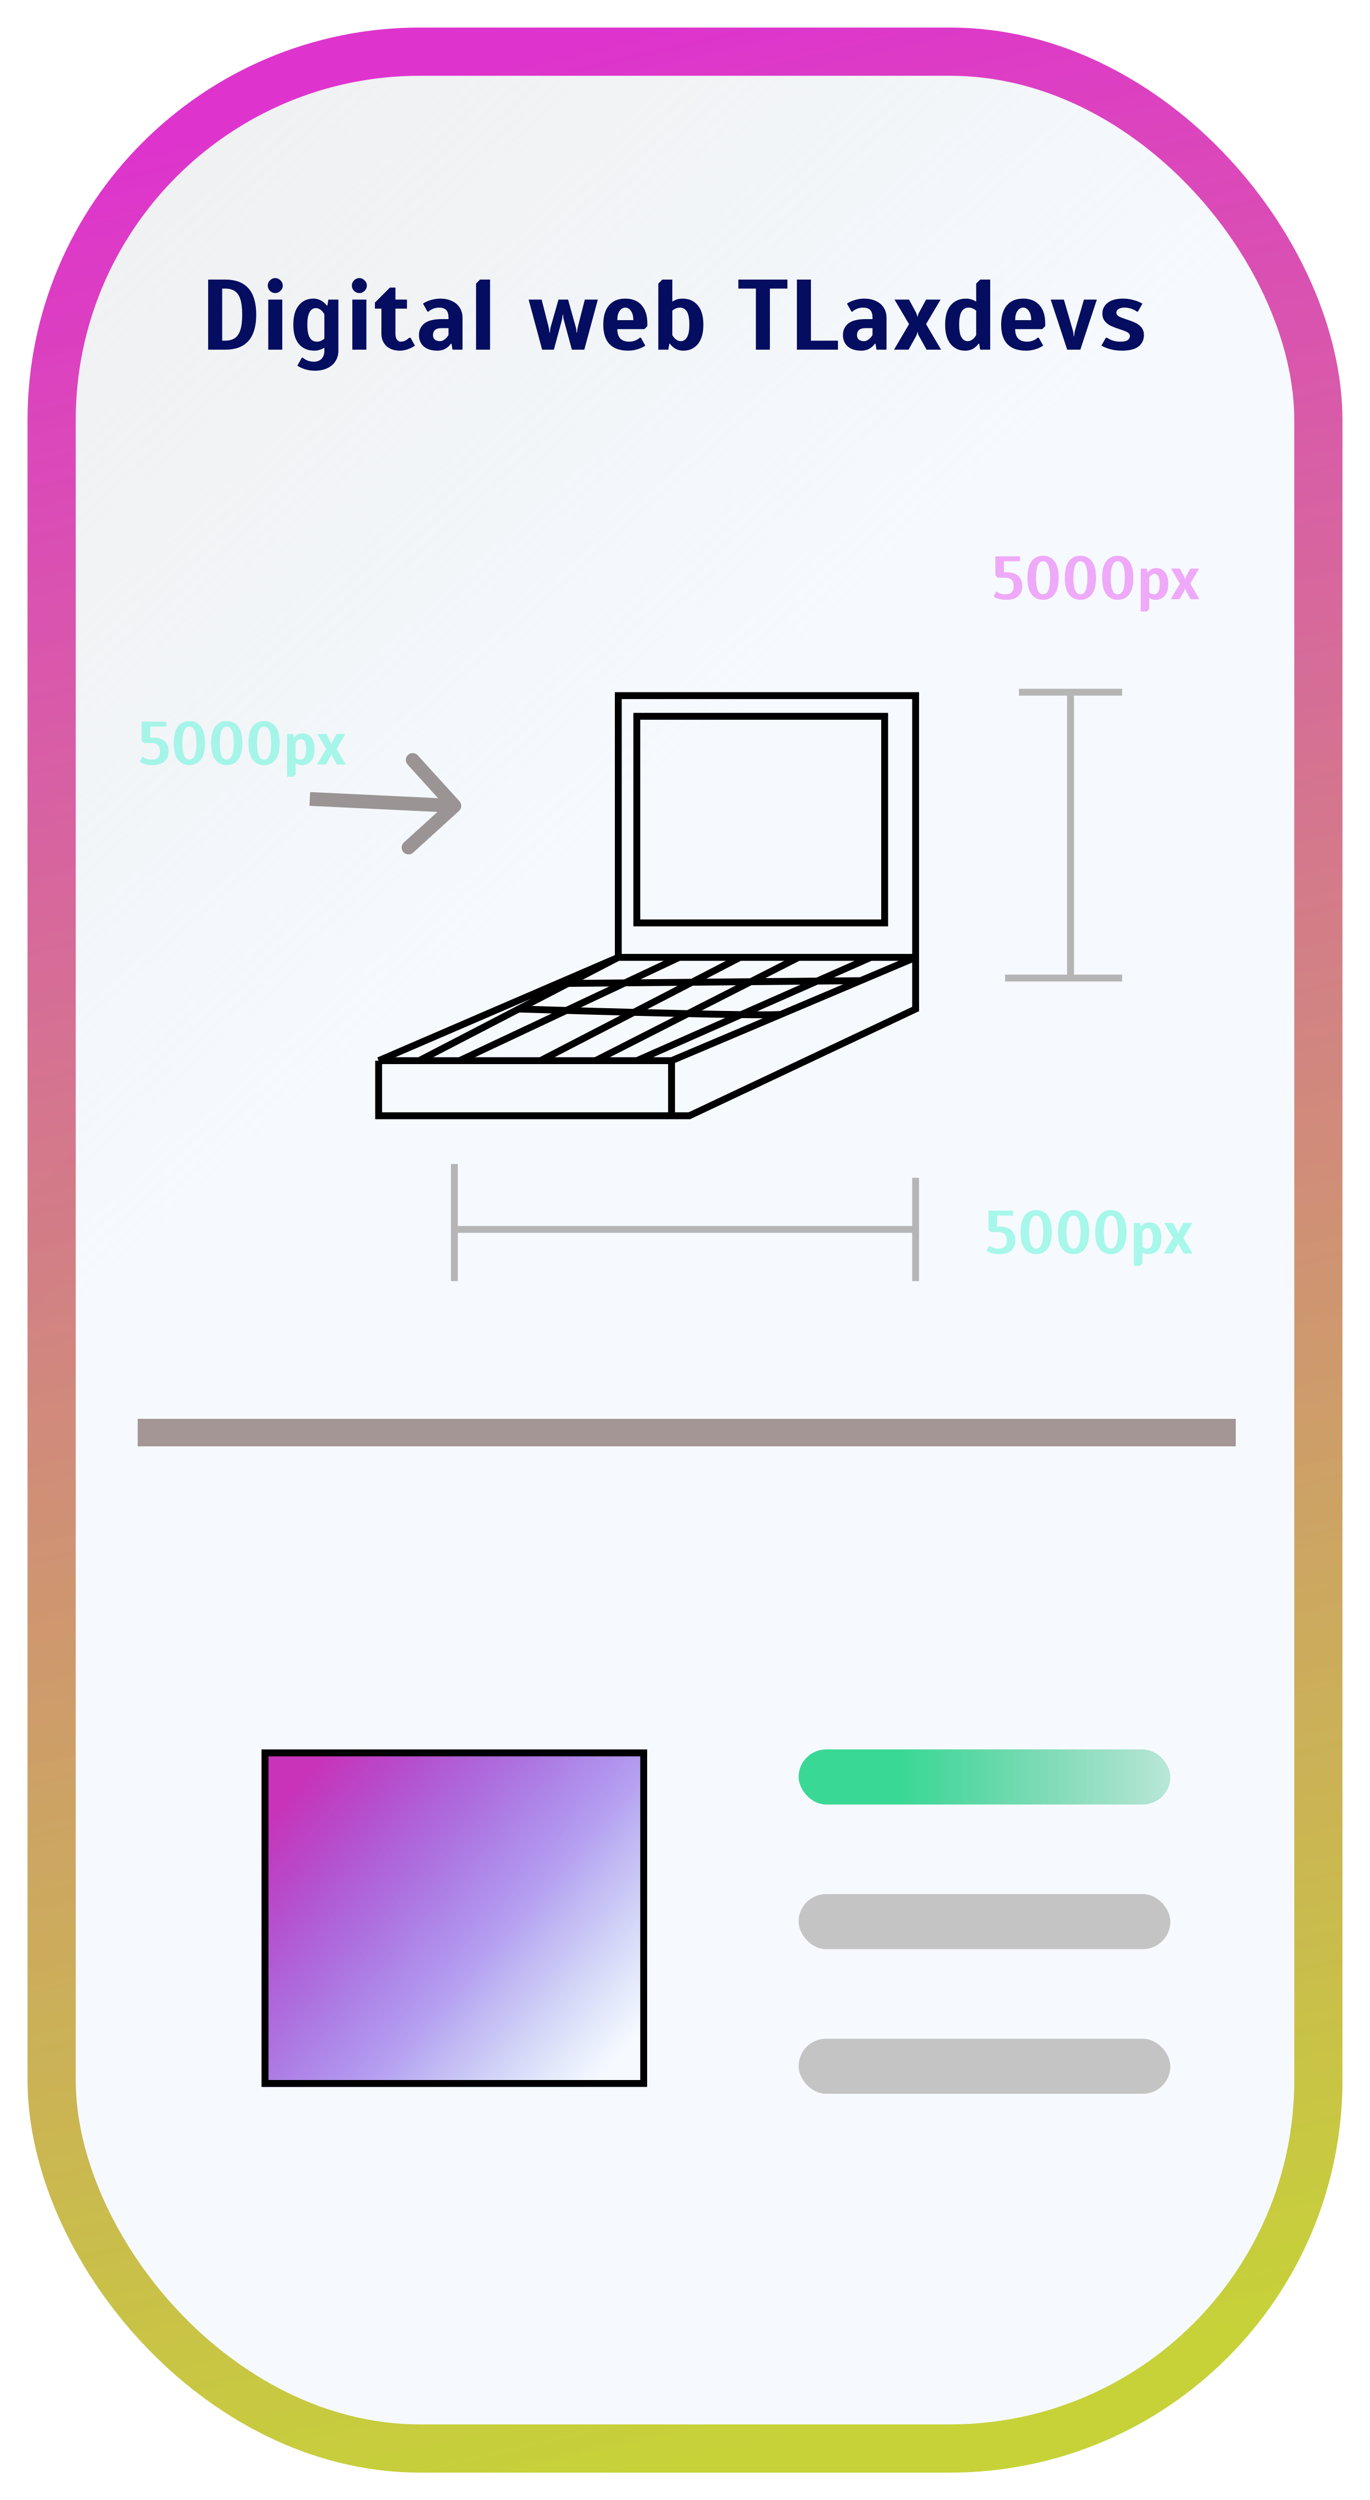 <svg width="199" height="363" viewBox="0 0 199 363" fill="none" xmlns="http://www.w3.org/2000/svg">
<g filter="url(#filter0_bd)">
<rect x="4" width="191" height="355" rx="57" fill="url(#paint0_linear)"/>
<rect x="7.5" y="3.5" width="184" height="348" rx="53.5" stroke="url(#paint1_linear)" stroke-width="7"/>
</g>
<g filter="url(#filter1_d)">
<path d="M148 99.5H155.5M163 99.5H155.5M155.5 99.5V141H146H163" stroke="#B5B5B5"/>
</g>
<g filter="url(#filter2_d)">
<path d="M133 170L133 177.5M133 185L133 177.5M133 177.5L66 177.5L66 168L66 185" stroke="#B5B5B5"/>
</g>
<g filter="url(#filter3_d)">
<path d="M20 204H179.5" stroke="#A59696" stroke-width="4"/>
</g>
<g filter="url(#filter4_d)">
<path d="M89.81 135V97H100.124H133V135M89.81 135H98.655M89.81 135L81 138.796M89.81 135L75.343 142.5M133 135V142.5L100.124 158H97.546M133 135H126.5M133 135L125 138.385M97.546 158V150M97.546 158H55V150M97.546 150H92.5M97.546 150L113.5 143.25M55 150H60.875M55 150L81 138.796M92.5 150L126.5 135M92.5 150H86.5M126.5 135H116M116 135L86.5 150M116 135H107.5M86.5 150H78.5M78.5 150L107.5 135M78.5 150H66.75M107.5 135H98.655M98.655 135L66.75 150M66.75 150H60.875M60.875 150L75.343 142.5M125 138.385L81 138.796M125 138.385L113.5 143.25M113.5 143.25C112.7 143.588 87.728 142.891 75.343 142.5M92.5 100V130H128.5V100H92.5Z" stroke="black"/>
</g>
<g filter="url(#filter5_d)">
<path d="M30.236 36.819H32.709C35.715 36.819 37.218 38.516 37.218 41.91C37.218 45.303 35.715 47 32.709 47H30.236V36.819ZM32.709 45.691C33.261 45.691 33.717 45.575 34.076 45.342C34.444 45.109 34.721 44.717 34.905 44.164C35.089 43.611 35.181 42.86 35.181 41.91C35.181 40.959 35.089 40.208 34.905 39.655C34.721 39.102 34.444 38.71 34.076 38.477C33.717 38.244 33.261 38.128 32.709 38.128H32.273V45.691H32.709ZM39.984 38.782C39.694 38.782 39.437 38.676 39.214 38.462C39 38.239 38.894 37.983 38.894 37.692C38.894 37.401 39 37.149 39.214 36.935C39.437 36.712 39.694 36.601 39.984 36.601C40.275 36.601 40.527 36.712 40.741 36.935C40.964 37.149 41.075 37.401 41.075 37.692C41.075 37.983 40.964 38.239 40.741 38.462C40.527 38.676 40.275 38.782 39.984 38.782ZM38.966 47V39.728H41.002V47H38.966ZM45.733 50.054C45.084 50.054 44.468 49.933 43.886 49.691C43.663 49.603 43.431 49.482 43.188 49.327L43.843 48.163H43.988C44.114 48.27 44.255 48.367 44.41 48.454C44.749 48.648 45.142 48.745 45.588 48.745C46.063 48.745 46.436 48.605 46.708 48.324C46.979 48.052 47.115 47.659 47.115 47.145V46.709C46.979 46.806 46.844 46.879 46.708 46.927C46.359 47.073 46.01 47.145 45.661 47.145C44.72 47.145 43.974 46.825 43.421 46.185C42.878 45.546 42.606 44.605 42.606 43.364C42.606 42.133 42.873 41.197 43.406 40.557C43.94 39.907 44.643 39.582 45.515 39.582C46.039 39.582 46.529 39.752 46.984 40.091C47.178 40.256 47.343 40.426 47.479 40.6H47.551L47.697 39.728H49.151V47.145C49.151 47.708 49.016 48.207 48.744 48.644C48.473 49.09 48.08 49.434 47.566 49.676C47.052 49.928 46.441 50.054 45.733 50.054ZM46.024 45.837C46.315 45.837 46.577 45.764 46.81 45.618C46.916 45.56 47.018 45.487 47.115 45.4V41.837C46.999 41.662 46.892 41.517 46.795 41.4C46.504 41.109 46.199 40.964 45.879 40.964C45.51 40.964 45.21 41.153 44.977 41.531C44.754 41.91 44.643 42.52 44.643 43.364C44.643 44.256 44.764 44.891 45.006 45.269C45.249 45.647 45.588 45.837 46.024 45.837ZM52.199 38.782C51.908 38.782 51.652 38.676 51.428 38.462C51.215 38.239 51.109 37.983 51.109 37.692C51.109 37.401 51.215 37.149 51.428 36.935C51.652 36.712 51.908 36.601 52.199 36.601C52.49 36.601 52.742 36.712 52.956 36.935C53.179 37.149 53.29 37.401 53.29 37.692C53.29 37.983 53.179 38.239 52.956 38.462C52.742 38.676 52.49 38.782 52.199 38.782ZM51.181 47V39.728H53.218V47H51.181ZM58.094 47.145C57.26 47.145 56.601 46.918 56.116 46.462C55.641 46.006 55.403 45.41 55.403 44.673V41.037H54.458V40.164L56.639 37.983H57.439V39.728H59.112V41.037H57.439V44.673C57.439 45.061 57.512 45.352 57.657 45.546C57.803 45.739 57.997 45.837 58.239 45.837C58.53 45.837 58.816 45.739 59.097 45.546C59.223 45.458 59.349 45.361 59.475 45.255H59.621L60.276 46.418C60.023 46.583 59.805 46.704 59.621 46.782C59.097 47.024 58.588 47.145 58.094 47.145ZM63.548 47.145C62.695 47.145 62.031 46.942 61.556 46.535C61.09 46.118 60.858 45.57 60.858 44.891C60.858 44.164 61.12 43.597 61.643 43.189C62.176 42.772 63.006 42.564 64.13 42.564H65.148V42.346C65.148 41.832 65.037 41.463 64.814 41.24C64.591 41.008 64.242 40.891 63.767 40.891C63.359 40.891 62.986 40.988 62.647 41.182C62.511 41.25 62.375 41.347 62.239 41.473H62.094L61.44 40.31C61.672 40.154 61.9 40.033 62.123 39.946C62.753 39.704 63.35 39.582 63.912 39.582C64.591 39.582 65.177 39.704 65.672 39.946C66.166 40.179 66.54 40.504 66.792 40.92C67.054 41.337 67.185 41.812 67.185 42.346V47H65.73L65.585 46.127H65.512C65.347 46.341 65.182 46.51 65.017 46.636C64.61 46.976 64.121 47.145 63.548 47.145ZM63.912 45.764C64.213 45.764 64.508 45.618 64.799 45.327C64.935 45.192 65.052 45.046 65.148 44.891V43.873H64.13C63.306 43.873 62.894 44.212 62.894 44.891C62.894 45.153 62.981 45.366 63.156 45.531C63.34 45.686 63.592 45.764 63.912 45.764ZM69.149 47V37.401L69.731 36.819H71.185V47H69.149ZM76.786 39.728H78.676L79.695 43.727C79.733 43.873 79.762 44.043 79.782 44.237L79.811 44.528H79.869L79.898 44.237C79.918 44.052 79.947 43.883 79.985 43.727L81.12 39.728H82.516L83.636 43.727C83.675 43.873 83.704 44.043 83.723 44.237L83.752 44.528H83.811L83.84 44.237C83.859 44.043 83.888 43.873 83.927 43.727L84.945 39.728H86.836L84.872 47H83.069L81.905 42.709C81.866 42.554 81.837 42.385 81.818 42.2L81.789 41.91H81.731L81.702 42.2C81.682 42.385 81.653 42.554 81.614 42.709L80.451 47H78.749L76.786 39.728ZM91.267 47.145C88.843 47.145 87.631 45.885 87.631 43.364C87.631 42.123 87.913 41.182 88.475 40.542C89.037 39.902 89.823 39.582 90.831 39.582C91.83 39.582 92.61 39.893 93.173 40.513C93.745 41.134 94.031 42.035 94.031 43.218V43.582L93.595 44.018H89.668C89.668 45.23 90.249 45.837 91.413 45.837C91.82 45.837 92.194 45.739 92.533 45.546C92.669 45.478 92.804 45.381 92.94 45.255H93.085L93.74 46.418C93.469 46.583 93.236 46.704 93.042 46.782C92.46 47.024 91.869 47.145 91.267 47.145ZM91.995 42.709C91.995 42.128 91.878 41.682 91.646 41.371C91.423 41.051 91.151 40.891 90.831 40.891C90.511 40.891 90.235 41.051 90.002 41.371C89.779 41.682 89.668 42.128 89.668 42.709H91.995ZM99.26 47.145C98.688 47.145 98.198 46.976 97.791 46.636C97.588 46.481 97.423 46.312 97.297 46.127H97.224L97.078 47H95.624V37.401L96.206 36.819H97.66V40.019C97.757 39.951 97.888 39.878 98.053 39.8C98.402 39.655 98.756 39.582 99.115 39.582C100.055 39.582 100.797 39.902 101.34 40.542C101.893 41.182 102.169 42.123 102.169 43.364C102.169 44.595 101.902 45.536 101.369 46.185C100.836 46.825 100.133 47.145 99.26 47.145ZM98.897 45.764C99.265 45.764 99.561 45.575 99.784 45.197C100.016 44.818 100.133 44.208 100.133 43.364C100.133 42.472 100.012 41.837 99.769 41.459C99.527 41.08 99.187 40.891 98.751 40.891C98.499 40.891 98.237 40.964 97.966 41.109L97.66 41.328V44.891C97.776 45.066 97.883 45.211 97.98 45.327C98.271 45.618 98.576 45.764 98.897 45.764ZM109.796 47V38.128H107.25V36.819H114.377V38.128H111.832V47H109.796ZM115.755 47V36.819H117.792V45.691H121.719V47H115.755ZM125.135 47.145C124.282 47.145 123.617 46.942 123.142 46.535C122.677 46.118 122.444 45.57 122.444 44.891C122.444 44.164 122.706 43.597 123.23 43.189C123.763 42.772 124.592 42.564 125.717 42.564H126.735V42.346C126.735 41.832 126.623 41.463 126.4 41.24C126.177 41.008 125.828 40.891 125.353 40.891C124.946 40.891 124.572 40.988 124.233 41.182C124.097 41.25 123.962 41.347 123.826 41.473H123.68L123.026 40.31C123.259 40.154 123.486 40.033 123.709 39.946C124.34 39.704 124.936 39.582 125.498 39.582C126.177 39.582 126.764 39.704 127.258 39.946C127.753 40.179 128.126 40.504 128.378 40.92C128.64 41.337 128.771 41.812 128.771 42.346V47H127.316L127.171 46.127H127.098C126.933 46.341 126.769 46.51 126.604 46.636C126.197 46.976 125.707 47.145 125.135 47.145ZM125.498 45.764C125.799 45.764 126.095 45.618 126.386 45.327C126.521 45.192 126.638 45.046 126.735 44.891V43.873H125.717C124.892 43.873 124.48 44.212 124.48 44.891C124.48 45.153 124.568 45.366 124.742 45.531C124.926 45.686 125.178 45.764 125.498 45.764ZM132.044 43.291L129.935 39.728H132.044L133.062 41.619C133.101 41.706 133.13 41.783 133.149 41.851C133.178 41.919 133.203 41.977 133.222 42.026L133.251 42.2H133.309L133.338 42.026C133.348 41.987 133.363 41.929 133.382 41.851C133.411 41.764 133.45 41.687 133.498 41.619L134.516 39.728H136.625L134.516 43.291L136.698 47H134.589L133.498 45.036C133.45 44.959 133.411 44.881 133.382 44.804C133.363 44.726 133.348 44.673 133.338 44.644C133.319 44.566 133.309 44.503 133.309 44.455H133.251C133.251 44.503 133.241 44.566 133.222 44.644C133.203 44.721 133.149 44.852 133.062 45.036L131.971 47H129.862L132.044 43.291ZM140.196 47.145C139.323 47.145 138.62 46.825 138.087 46.185C137.553 45.536 137.287 44.595 137.287 43.364C137.287 42.123 137.558 41.182 138.101 40.542C138.654 39.902 139.401 39.582 140.341 39.582C140.545 39.582 140.719 39.602 140.865 39.641C141.02 39.679 141.194 39.733 141.388 39.8L141.795 40.019V37.401L142.377 36.819H143.832V47H142.377L142.232 46.127H142.159C141.994 46.341 141.829 46.51 141.665 46.636C141.257 46.976 140.768 47.145 140.196 47.145ZM140.559 45.764C140.879 45.764 141.185 45.618 141.476 45.327C141.572 45.211 141.679 45.066 141.795 44.891V41.328L141.49 41.109C141.219 40.964 140.957 40.891 140.705 40.891C140.268 40.891 139.929 41.08 139.687 41.459C139.444 41.837 139.323 42.472 139.323 43.364C139.323 44.208 139.434 44.818 139.657 45.197C139.89 45.575 140.191 45.764 140.559 45.764ZM149.061 47.145C146.637 47.145 145.425 45.885 145.425 43.364C145.425 42.123 145.707 41.182 146.269 40.542C146.831 39.902 147.617 39.582 148.625 39.582C149.624 39.582 150.404 39.893 150.967 40.513C151.539 41.134 151.825 42.035 151.825 43.218V43.582L151.389 44.018H147.462C147.462 45.23 148.043 45.837 149.207 45.837C149.614 45.837 149.987 45.739 150.327 45.546C150.463 45.478 150.598 45.381 150.734 45.255H150.879L151.534 46.418C151.262 46.583 151.03 46.704 150.836 46.782C150.254 47.024 149.663 47.145 149.061 47.145ZM149.789 42.709C149.789 42.128 149.672 41.682 149.44 41.371C149.217 41.051 148.945 40.891 148.625 40.891C148.305 40.891 148.029 41.051 147.796 41.371C147.573 41.682 147.462 42.128 147.462 42.709H149.789ZM152.618 39.728H154.538L155.847 44.237C155.886 44.382 155.915 44.552 155.934 44.746L155.963 45.036H156.021L156.05 44.746C156.07 44.561 156.099 44.392 156.138 44.237L157.447 39.728H159.323L156.923 47H155.018L152.618 39.728ZM162.962 47.145C162.196 47.145 161.479 47.024 160.81 46.782C160.557 46.695 160.281 46.573 159.98 46.418L160.635 45.255H160.78C160.965 45.371 161.139 45.468 161.304 45.546C161.711 45.739 162.191 45.837 162.744 45.837C163.229 45.837 163.578 45.764 163.791 45.618C164.014 45.463 164.126 45.264 164.126 45.022C164.126 44.789 164.004 44.605 163.762 44.469C163.52 44.334 163.146 44.188 162.642 44.033C162.109 43.858 161.677 43.694 161.348 43.538C161.018 43.383 160.732 43.16 160.49 42.869C160.247 42.578 160.126 42.21 160.126 41.764C160.126 41.114 160.383 40.591 160.897 40.193C161.411 39.786 162.172 39.582 163.18 39.582C163.791 39.582 164.45 39.704 165.158 39.946C165.401 40.033 165.662 40.154 165.944 40.31L165.289 41.473H165.144C164.969 41.347 164.804 41.25 164.649 41.182C164.242 40.988 163.801 40.891 163.326 40.891C162.948 40.891 162.657 40.964 162.453 41.109C162.259 41.245 162.162 41.415 162.162 41.619C162.162 41.842 162.278 42.021 162.511 42.157C162.754 42.292 163.132 42.443 163.646 42.608C164.16 42.772 164.586 42.937 164.926 43.102C165.265 43.257 165.556 43.48 165.798 43.771C166.041 44.062 166.162 44.431 166.162 44.877C166.162 45.575 165.9 46.127 165.376 46.535C164.853 46.942 164.048 47.145 162.962 47.145Z" fill="#040D5F"/>
</g>
<g filter="url(#filter6_d)">
<rect x="38" y="250" width="56" height="49" fill="url(#paint2_linear)"/>
<rect x="38.5" y="250.5" width="55" height="48" stroke="black"/>
</g>
<g filter="url(#filter7_d)">
<rect x="116" y="250" width="54" height="8" rx="4" fill="url(#paint3_linear)"/>
</g>
<g filter="url(#filter8_d)">
<rect x="116" y="271" width="54" height="8" rx="4" fill="#C4C4C4"/>
</g>
<g filter="url(#filter9_d)">
<rect x="116" y="292" width="54" height="8" rx="4" fill="#C4C4C4"/>
</g>
<path d="M66.673 117.74C67.081 117.368 67.111 116.736 66.74 116.327L60.686 109.668C60.314 109.259 59.682 109.229 59.273 109.601C58.865 109.972 58.834 110.605 59.206 111.013L64.587 116.933L58.668 122.314C58.259 122.686 58.229 123.318 58.601 123.727C58.972 124.135 59.605 124.166 60.013 123.794L66.673 117.74ZM44.952 116.999L65.952 117.999L66.048 116.001L45.048 115.001L44.952 116.999Z" fill="#9A9494"/>
<path d="M145.133 182.089C144.6 182.089 144.147 182.009 143.773 181.849C143.596 181.778 143.441 181.695 143.311 181.6L143.711 180.889H143.8C143.859 180.948 143.96 181.016 144.102 181.093C144.375 181.224 144.689 181.289 145.044 181.289C145.844 181.289 146.244 180.889 146.244 180.089C146.244 179.289 145.844 178.889 145.044 178.889H143.924L143.578 178.525V175.778H147.169V176.489H144.822V178.089H145.178C145.948 178.089 146.526 178.264 146.911 178.614C147.296 178.957 147.489 179.449 147.489 180.089C147.489 180.723 147.29 181.215 146.893 181.564C146.502 181.914 145.915 182.089 145.133 182.089ZM150.511 182.089C149.812 182.089 149.258 181.828 148.849 181.307C148.446 180.785 148.244 179.979 148.244 178.889C148.244 177.799 148.446 176.993 148.849 176.472C149.258 175.95 149.812 175.689 150.511 175.689C151.21 175.689 151.761 175.953 152.164 176.48C152.573 177.002 152.777 177.805 152.777 178.889C152.777 179.973 152.573 180.779 152.164 181.307C151.761 181.828 151.21 182.089 150.511 182.089ZM150.511 181.289C151.192 181.289 151.533 180.489 151.533 178.889C151.533 177.289 151.192 176.489 150.511 176.489C149.829 176.489 149.489 177.289 149.489 178.889C149.489 180.489 149.829 181.289 150.511 181.289ZM155.936 182.089C155.237 182.089 154.683 181.828 154.274 181.307C153.871 180.785 153.669 179.979 153.669 178.889C153.669 177.799 153.871 176.993 154.274 176.472C154.683 175.95 155.237 175.689 155.936 175.689C156.635 175.689 157.186 175.953 157.589 176.48C157.998 177.002 158.202 177.805 158.202 178.889C158.202 179.973 157.998 180.779 157.589 181.307C157.186 181.828 156.635 182.089 155.936 182.089ZM155.936 181.289C156.617 181.289 156.958 180.489 156.958 178.889C156.958 177.289 156.617 176.489 155.936 176.489C155.254 176.489 154.914 177.289 154.914 178.889C154.914 180.489 155.254 181.289 155.936 181.289ZM161.361 182.089C160.662 182.089 160.108 181.828 159.699 181.307C159.296 180.785 159.094 179.979 159.094 178.889C159.094 177.799 159.296 176.993 159.699 176.472C160.108 175.95 160.662 175.689 161.361 175.689C162.06 175.689 162.611 175.953 163.014 176.48C163.423 177.002 163.627 177.805 163.627 178.889C163.627 179.973 163.423 180.779 163.014 181.307C162.611 181.828 162.06 182.089 161.361 182.089ZM161.361 181.289C162.042 181.289 162.383 180.489 162.383 178.889C162.383 177.289 162.042 176.489 161.361 176.489C160.679 176.489 160.339 177.289 160.339 178.889C160.339 180.489 160.679 181.289 161.361 181.289ZM164.697 177.556H165.586L165.675 178.089H165.719C165.778 178 165.879 177.897 166.021 177.778C166.3 177.571 166.599 177.467 166.919 177.467C167.452 177.467 167.882 177.666 168.208 178.063C168.534 178.454 168.697 179.025 168.697 179.778C168.697 180.536 168.528 181.111 168.19 181.502C167.858 181.893 167.405 182.089 166.83 182.089C166.587 182.089 166.371 182.044 166.181 181.956C166.087 181.92 166.007 181.876 165.941 181.822V183.422L165.586 183.778H164.697V177.556ZM166.608 181.289C166.875 181.289 167.082 181.173 167.23 180.942C167.378 180.711 167.452 180.323 167.452 179.778C167.452 179.262 167.381 178.889 167.239 178.658C167.103 178.427 166.922 178.311 166.697 178.311C166.501 178.311 166.315 178.4 166.137 178.578C166.078 178.649 166.012 178.738 165.941 178.845V181.022C166.007 181.076 166.069 181.12 166.128 181.156C166.27 181.245 166.43 181.289 166.608 181.289ZM170.384 179.734L169.095 177.556H170.384L171.006 178.711C171.03 178.765 171.047 178.812 171.059 178.854C171.077 178.895 171.092 178.931 171.104 178.96L171.121 179.067H171.157L171.175 178.96C171.181 178.937 171.19 178.901 171.201 178.854C171.219 178.8 171.243 178.753 171.273 178.711L171.895 177.556H173.183L171.895 179.734L173.228 182H171.939L171.273 180.8C171.243 180.753 171.219 180.705 171.201 180.658C171.19 180.61 171.181 180.578 171.175 180.56C171.163 180.513 171.157 180.474 171.157 180.445H171.121C171.121 180.474 171.116 180.513 171.104 180.56C171.092 180.608 171.059 180.688 171.006 180.8L170.339 182H169.05L170.384 179.734Z" fill="#59F4D8" fill-opacity="0.5"/>
<path d="M146.133 87.089C145.6 87.089 145.147 87.009 144.773 86.849C144.596 86.778 144.441 86.695 144.311 86.6L144.711 85.889H144.8C144.859 85.948 144.96 86.016 145.102 86.093C145.375 86.224 145.689 86.289 146.044 86.289C146.844 86.289 147.244 85.889 147.244 85.089C147.244 84.289 146.844 83.889 146.044 83.889H144.924L144.578 83.525V80.778H148.169V81.489H145.822V83.089H146.178C146.948 83.089 147.526 83.264 147.911 83.614C148.296 83.957 148.489 84.449 148.489 85.089C148.489 85.723 148.29 86.215 147.893 86.564C147.502 86.914 146.915 87.089 146.133 87.089ZM151.511 87.089C150.812 87.089 150.258 86.828 149.849 86.307C149.446 85.785 149.244 84.979 149.244 83.889C149.244 82.799 149.446 81.993 149.849 81.472C150.258 80.95 150.812 80.689 151.511 80.689C152.21 80.689 152.761 80.953 153.164 81.48C153.573 82.002 153.777 82.805 153.777 83.889C153.777 84.974 153.573 85.779 153.164 86.307C152.761 86.828 152.21 87.089 151.511 87.089ZM151.511 86.289C152.192 86.289 152.533 85.489 152.533 83.889C152.533 82.289 152.192 81.489 151.511 81.489C150.829 81.489 150.489 82.289 150.489 83.889C150.489 85.489 150.829 86.289 151.511 86.289ZM156.936 87.089C156.237 87.089 155.683 86.828 155.274 86.307C154.871 85.785 154.669 84.979 154.669 83.889C154.669 82.799 154.871 81.993 155.274 81.472C155.683 80.95 156.237 80.689 156.936 80.689C157.635 80.689 158.186 80.953 158.589 81.48C158.998 82.002 159.202 82.805 159.202 83.889C159.202 84.974 158.998 85.779 158.589 86.307C158.186 86.828 157.635 87.089 156.936 87.089ZM156.936 86.289C157.617 86.289 157.958 85.489 157.958 83.889C157.958 82.289 157.617 81.489 156.936 81.489C156.254 81.489 155.914 82.289 155.914 83.889C155.914 85.489 156.254 86.289 156.936 86.289ZM162.361 87.089C161.662 87.089 161.108 86.828 160.699 86.307C160.296 85.785 160.094 84.979 160.094 83.889C160.094 82.799 160.296 81.993 160.699 81.472C161.108 80.95 161.662 80.689 162.361 80.689C163.06 80.689 163.611 80.953 164.014 81.48C164.423 82.002 164.627 82.805 164.627 83.889C164.627 84.974 164.423 85.779 164.014 86.307C163.611 86.828 163.06 87.089 162.361 87.089ZM162.361 86.289C163.042 86.289 163.383 85.489 163.383 83.889C163.383 82.289 163.042 81.489 162.361 81.489C161.679 81.489 161.339 82.289 161.339 83.889C161.339 85.489 161.679 86.289 162.361 86.289ZM165.697 82.556H166.586L166.675 83.089H166.719C166.778 83 166.879 82.897 167.021 82.778C167.3 82.571 167.599 82.467 167.919 82.467C168.452 82.467 168.882 82.665 169.208 83.062C169.534 83.454 169.697 84.025 169.697 84.778C169.697 85.536 169.528 86.111 169.19 86.502C168.858 86.893 168.405 87.089 167.83 87.089C167.587 87.089 167.371 87.044 167.181 86.956C167.087 86.92 167.007 86.876 166.941 86.822V88.422L166.586 88.778H165.697V82.556ZM167.608 86.289C167.875 86.289 168.082 86.173 168.23 85.942C168.378 85.711 168.452 85.323 168.452 84.778C168.452 84.262 168.381 83.889 168.239 83.658C168.103 83.427 167.922 83.311 167.697 83.311C167.501 83.311 167.315 83.4 167.137 83.578C167.078 83.649 167.012 83.738 166.941 83.845V86.022C167.007 86.076 167.069 86.12 167.128 86.156C167.27 86.245 167.43 86.289 167.608 86.289ZM171.384 84.734L170.095 82.556H171.384L172.006 83.711C172.03 83.765 172.047 83.812 172.059 83.854C172.077 83.895 172.092 83.931 172.104 83.96L172.121 84.067H172.157L172.175 83.96C172.181 83.936 172.19 83.901 172.201 83.854C172.219 83.8 172.243 83.753 172.273 83.711L172.895 82.556H174.183L172.895 84.734L174.228 87H172.939L172.273 85.8C172.243 85.753 172.219 85.705 172.201 85.658C172.19 85.611 172.181 85.578 172.175 85.56C172.163 85.513 172.157 85.474 172.157 85.445H172.121C172.121 85.474 172.116 85.513 172.104 85.56C172.092 85.608 172.059 85.688 172.006 85.8L171.339 87H170.05L171.384 84.734Z" fill="#E859F4" fill-opacity="0.5"/>
<path d="M22.133 111.089C21.6 111.089 21.147 111.009 20.773 110.849C20.596 110.778 20.441 110.695 20.311 110.6L20.711 109.889H20.8C20.859 109.948 20.96 110.016 21.102 110.093C21.375 110.224 21.689 110.289 22.044 110.289C22.844 110.289 23.244 109.889 23.244 109.089C23.244 108.289 22.844 107.889 22.044 107.889H20.924L20.578 107.525V104.778H24.169V105.489H21.822V107.089H22.178C22.948 107.089 23.526 107.264 23.911 107.614C24.296 107.957 24.489 108.449 24.489 109.089C24.489 109.723 24.29 110.215 23.893 110.564C23.502 110.914 22.915 111.089 22.133 111.089ZM27.511 111.089C26.812 111.089 26.258 110.828 25.849 110.307C25.446 109.785 25.244 108.979 25.244 107.889C25.244 106.799 25.446 105.993 25.849 105.472C26.258 104.95 26.812 104.689 27.511 104.689C28.21 104.689 28.761 104.953 29.164 105.48C29.573 106.002 29.777 106.805 29.777 107.889C29.777 108.973 29.573 109.779 29.164 110.307C28.761 110.828 28.21 111.089 27.511 111.089ZM27.511 110.289C28.192 110.289 28.533 109.489 28.533 107.889C28.533 106.289 28.192 105.489 27.511 105.489C26.829 105.489 26.489 106.289 26.489 107.889C26.489 109.489 26.829 110.289 27.511 110.289ZM32.936 111.089C32.237 111.089 31.683 110.828 31.274 110.307C30.871 109.785 30.669 108.979 30.669 107.889C30.669 106.799 30.871 105.993 31.274 105.472C31.683 104.95 32.237 104.689 32.936 104.689C33.635 104.689 34.186 104.953 34.589 105.48C34.998 106.002 35.202 106.805 35.202 107.889C35.202 108.973 34.998 109.779 34.589 110.307C34.186 110.828 33.635 111.089 32.936 111.089ZM32.936 110.289C33.617 110.289 33.958 109.489 33.958 107.889C33.958 106.289 33.617 105.489 32.936 105.489C32.254 105.489 31.914 106.289 31.914 107.889C31.914 109.489 32.254 110.289 32.936 110.289ZM38.361 111.089C37.662 111.089 37.108 110.828 36.699 110.307C36.296 109.785 36.094 108.979 36.094 107.889C36.094 106.799 36.296 105.993 36.699 105.472C37.108 104.95 37.662 104.689 38.361 104.689C39.06 104.689 39.611 104.953 40.014 105.48C40.423 106.002 40.627 106.805 40.627 107.889C40.627 108.973 40.423 109.779 40.014 110.307C39.611 110.828 39.06 111.089 38.361 111.089ZM38.361 110.289C39.042 110.289 39.383 109.489 39.383 107.889C39.383 106.289 39.042 105.489 38.361 105.489C37.679 105.489 37.339 106.289 37.339 107.889C37.339 109.489 37.679 110.289 38.361 110.289ZM41.697 106.556H42.586L42.675 107.089H42.719C42.778 107 42.879 106.897 43.021 106.778C43.3 106.571 43.599 106.467 43.919 106.467C44.452 106.467 44.882 106.666 45.208 107.063C45.534 107.454 45.697 108.025 45.697 108.778C45.697 109.536 45.528 110.111 45.19 110.502C44.858 110.893 44.405 111.089 43.83 111.089C43.587 111.089 43.371 111.044 43.181 110.956C43.087 110.92 43.007 110.876 42.941 110.822V112.422L42.586 112.778H41.697V106.556ZM43.608 110.289C43.875 110.289 44.082 110.173 44.23 109.942C44.378 109.711 44.452 109.323 44.452 108.778C44.452 108.262 44.381 107.889 44.239 107.658C44.103 107.427 43.922 107.311 43.697 107.311C43.501 107.311 43.315 107.4 43.137 107.578C43.078 107.649 43.012 107.738 42.941 107.845V110.022C43.007 110.076 43.069 110.12 43.128 110.156C43.27 110.245 43.43 110.289 43.608 110.289ZM47.384 108.734L46.095 106.556H47.384L48.006 107.711C48.03 107.765 48.047 107.812 48.059 107.854C48.077 107.895 48.092 107.931 48.104 107.96L48.121 108.067H48.157L48.175 107.96C48.181 107.937 48.19 107.901 48.201 107.854C48.219 107.8 48.243 107.753 48.273 107.711L48.895 106.556H50.184L48.895 108.734L50.228 111H48.939L48.273 109.8C48.243 109.753 48.219 109.705 48.201 109.658C48.19 109.61 48.181 109.578 48.175 109.56C48.163 109.513 48.157 109.474 48.157 109.445H48.121C48.121 109.474 48.115 109.513 48.104 109.56C48.092 109.608 48.059 109.688 48.006 109.8L47.339 111H46.05L47.384 108.734Z" fill="#59F4D8" fill-opacity="0.5"/>
<defs>
<filter id="filter0_bd" x="-40" y="-44" width="279" height="443" filterUnits="userSpaceOnUse" color-interpolation-filters="sRGB">
<feFlood flood-opacity="0" result="BackgroundImageFix"/>
<feGaussianBlur in="BackgroundImage" stdDeviation="22"/>
<feComposite in2="SourceAlpha" operator="in" result="effect1_backgroundBlur"/>
<feColorMatrix in="SourceAlpha" type="matrix" values="0 0 0 0 0 0 0 0 0 0 0 0 0 0 0 0 0 0 127 0"/>
<feOffset dy="4"/>
<feGaussianBlur stdDeviation="2"/>
<feColorMatrix type="matrix" values="0 0 0 0 0 0 0 0 0 0 0 0 0 0 0 0 0 0 0.25 0"/>
<feBlend mode="normal" in2="effect1_backgroundBlur" result="effect2_dropShadow"/>
<feBlend mode="normal" in="SourceGraphic" in2="effect2_dropShadow" result="shape"/>
</filter>
<filter id="filter1_d" x="142" y="96" width="25" height="50.5" filterUnits="userSpaceOnUse" color-interpolation-filters="sRGB">
<feFlood flood-opacity="0" result="BackgroundImageFix"/>
<feColorMatrix in="SourceAlpha" type="matrix" values="0 0 0 0 0 0 0 0 0 0 0 0 0 0 0 0 0 0 127 0"/>
<feOffset dy="1"/>
<feGaussianBlur stdDeviation="2"/>
<feColorMatrix type="matrix" values="0 0 0 0 0 0 0 0 0 0 0 0 0 0 0 0 0 0 0.25 0"/>
<feBlend mode="normal" in2="BackgroundImageFix" result="effect1_dropShadow"/>
<feBlend mode="normal" in="SourceGraphic" in2="effect1_dropShadow" result="shape"/>
</filter>
<filter id="filter2_d" x="61.5" y="165" width="76" height="25" filterUnits="userSpaceOnUse" color-interpolation-filters="sRGB">
<feFlood flood-opacity="0" result="BackgroundImageFix"/>
<feColorMatrix in="SourceAlpha" type="matrix" values="0 0 0 0 0 0 0 0 0 0 0 0 0 0 0 0 0 0 127 0"/>
<feOffset dy="1"/>
<feGaussianBlur stdDeviation="2"/>
<feColorMatrix type="matrix" values="0 0 0 0 0 0 0 0 0 0 0 0 0 0 0 0 0 0 0.25 0"/>
<feBlend mode="normal" in2="BackgroundImageFix" result="effect1_dropShadow"/>
<feBlend mode="normal" in="SourceGraphic" in2="effect1_dropShadow" result="shape"/>
</filter>
<filter id="filter3_d" x="16" y="202" width="167.5" height="12" filterUnits="userSpaceOnUse" color-interpolation-filters="sRGB">
<feFlood flood-opacity="0" result="BackgroundImageFix"/>
<feColorMatrix in="SourceAlpha" type="matrix" values="0 0 0 0 0 0 0 0 0 0 0 0 0 0 0 0 0 0 127 0"/>
<feOffset dy="4"/>
<feGaussianBlur stdDeviation="2"/>
<feColorMatrix type="matrix" values="0 0 0 0 0 0 0 0 0 0 0 0 0 0 0 0 0 0 0.25 0"/>
<feBlend mode="normal" in2="BackgroundImageFix" result="effect1_dropShadow"/>
<feBlend mode="normal" in="SourceGraphic" in2="effect1_dropShadow" result="shape"/>
</filter>
<filter id="filter4_d" x="50.5" y="96.5" width="87" height="70" filterUnits="userSpaceOnUse" color-interpolation-filters="sRGB">
<feFlood flood-opacity="0" result="BackgroundImageFix"/>
<feColorMatrix in="SourceAlpha" type="matrix" values="0 0 0 0 0 0 0 0 0 0 0 0 0 0 0 0 0 0 127 0"/>
<feOffset dy="4"/>
<feGaussianBlur stdDeviation="2"/>
<feColorMatrix type="matrix" values="0 0 0 0 0 0 0 0 0 0 0 0 0 0 0 0 0 0 0.25 0"/>
<feBlend mode="normal" in2="BackgroundImageFix" result="effect1_dropShadow"/>
<feBlend mode="normal" in="SourceGraphic" in2="effect1_dropShadow" result="shape"/>
</filter>
<filter id="filter5_d" x="26.465" y="36.601" width="143.467" height="20.995" filterUnits="userSpaceOnUse" color-interpolation-filters="sRGB">
<feFlood flood-opacity="0" result="BackgroundImageFix"/>
<feColorMatrix in="SourceAlpha" type="matrix" values="0 0 0 0 0 0 0 0 0 0 0 0 0 0 0 0 0 0 127 0"/>
<feOffset dy="3.771"/>
<feGaussianBlur stdDeviation="1.885"/>
<feColorMatrix type="matrix" values="0 0 0 0 0 0 0 0 0 0 0 0 0 0 0 0 0 0 0.25 0"/>
<feBlend mode="normal" in2="BackgroundImageFix" result="effect1_dropShadow"/>
<feBlend mode="normal" in="SourceGraphic" in2="effect1_dropShadow" result="shape"/>
</filter>
<filter id="filter6_d" x="34" y="250" width="64" height="57" filterUnits="userSpaceOnUse" color-interpolation-filters="sRGB">
<feFlood flood-opacity="0" result="BackgroundImageFix"/>
<feColorMatrix in="SourceAlpha" type="matrix" values="0 0 0 0 0 0 0 0 0 0 0 0 0 0 0 0 0 0 127 0"/>
<feOffset dy="4"/>
<feGaussianBlur stdDeviation="2"/>
<feColorMatrix type="matrix" values="0 0 0 0 0 0 0 0 0 0 0 0 0 0 0 0 0 0 0.25 0"/>
<feBlend mode="normal" in2="BackgroundImageFix" result="effect1_dropShadow"/>
<feBlend mode="normal" in="SourceGraphic" in2="effect1_dropShadow" result="shape"/>
</filter>
<filter id="filter7_d" x="112" y="250" width="62" height="16" filterUnits="userSpaceOnUse" color-interpolation-filters="sRGB">
<feFlood flood-opacity="0" result="BackgroundImageFix"/>
<feColorMatrix in="SourceAlpha" type="matrix" values="0 0 0 0 0 0 0 0 0 0 0 0 0 0 0 0 0 0 127 0"/>
<feOffset dy="4"/>
<feGaussianBlur stdDeviation="2"/>
<feColorMatrix type="matrix" values="0 0 0 0 0 0 0 0 0 0 0 0 0 0 0 0 0 0 0.25 0"/>
<feBlend mode="normal" in2="BackgroundImageFix" result="effect1_dropShadow"/>
<feBlend mode="normal" in="SourceGraphic" in2="effect1_dropShadow" result="shape"/>
</filter>
<filter id="filter8_d" x="112" y="271" width="62" height="16" filterUnits="userSpaceOnUse" color-interpolation-filters="sRGB">
<feFlood flood-opacity="0" result="BackgroundImageFix"/>
<feColorMatrix in="SourceAlpha" type="matrix" values="0 0 0 0 0 0 0 0 0 0 0 0 0 0 0 0 0 0 127 0"/>
<feOffset dy="4"/>
<feGaussianBlur stdDeviation="2"/>
<feColorMatrix type="matrix" values="0 0 0 0 0 0 0 0 0 0 0 0 0 0 0 0 0 0 0.25 0"/>
<feBlend mode="normal" in2="BackgroundImageFix" result="effect1_dropShadow"/>
<feBlend mode="normal" in="SourceGraphic" in2="effect1_dropShadow" result="shape"/>
</filter>
<filter id="filter9_d" x="112" y="292" width="62" height="16" filterUnits="userSpaceOnUse" color-interpolation-filters="sRGB">
<feFlood flood-opacity="0" result="BackgroundImageFix"/>
<feColorMatrix in="SourceAlpha" type="matrix" values="0 0 0 0 0 0 0 0 0 0 0 0 0 0 0 0 0 0 127 0"/>
<feOffset dy="4"/>
<feGaussianBlur stdDeviation="2"/>
<feColorMatrix type="matrix" values="0 0 0 0 0 0 0 0 0 0 0 0 0 0 0 0 0 0 0.25 0"/>
<feBlend mode="normal" in2="BackgroundImageFix" result="effect1_dropShadow"/>
<feBlend mode="normal" in="SourceGraphic" in2="effect1_dropShadow" result="shape"/>
</filter>
<linearGradient id="paint0_linear" x1="135" y1="168.5" x2="12" y2="33.5" gradientUnits="userSpaceOnUse">
<stop offset="0.379" stop-color="#F6FAFF"/>
<stop offset="1" stop-color="#EBEDEE" stop-opacity="0.77"/>
</linearGradient>
<linearGradient id="paint1_linear" x1="20" y1="18" x2="99.5" y2="355" gradientUnits="userSpaceOnUse">
<stop stop-color="#DE34CD"/>
<stop offset="1" stop-color="#BFCD1A" stop-opacity="0.87"/>
</linearGradient>
<linearGradient id="paint2_linear" x1="44.5" y1="254" x2="90.5" y2="294" gradientUnits="userSpaceOnUse">
<stop stop-color="#C833B9"/>
<stop offset="0.604" stop-color="#5821DD" stop-opacity="0.406"/>
<stop offset="1" stop-color="#2C51D3" stop-opacity="0"/>
</linearGradient>
<linearGradient id="paint3_linear" x1="131" y1="254" x2="170" y2="254" gradientUnits="userSpaceOnUse">
<stop stop-color="#3AD895"/>
<stop offset="1" stop-color="#38BD85" stop-opacity="0.32"/>
</linearGradient>
</defs>
</svg>
